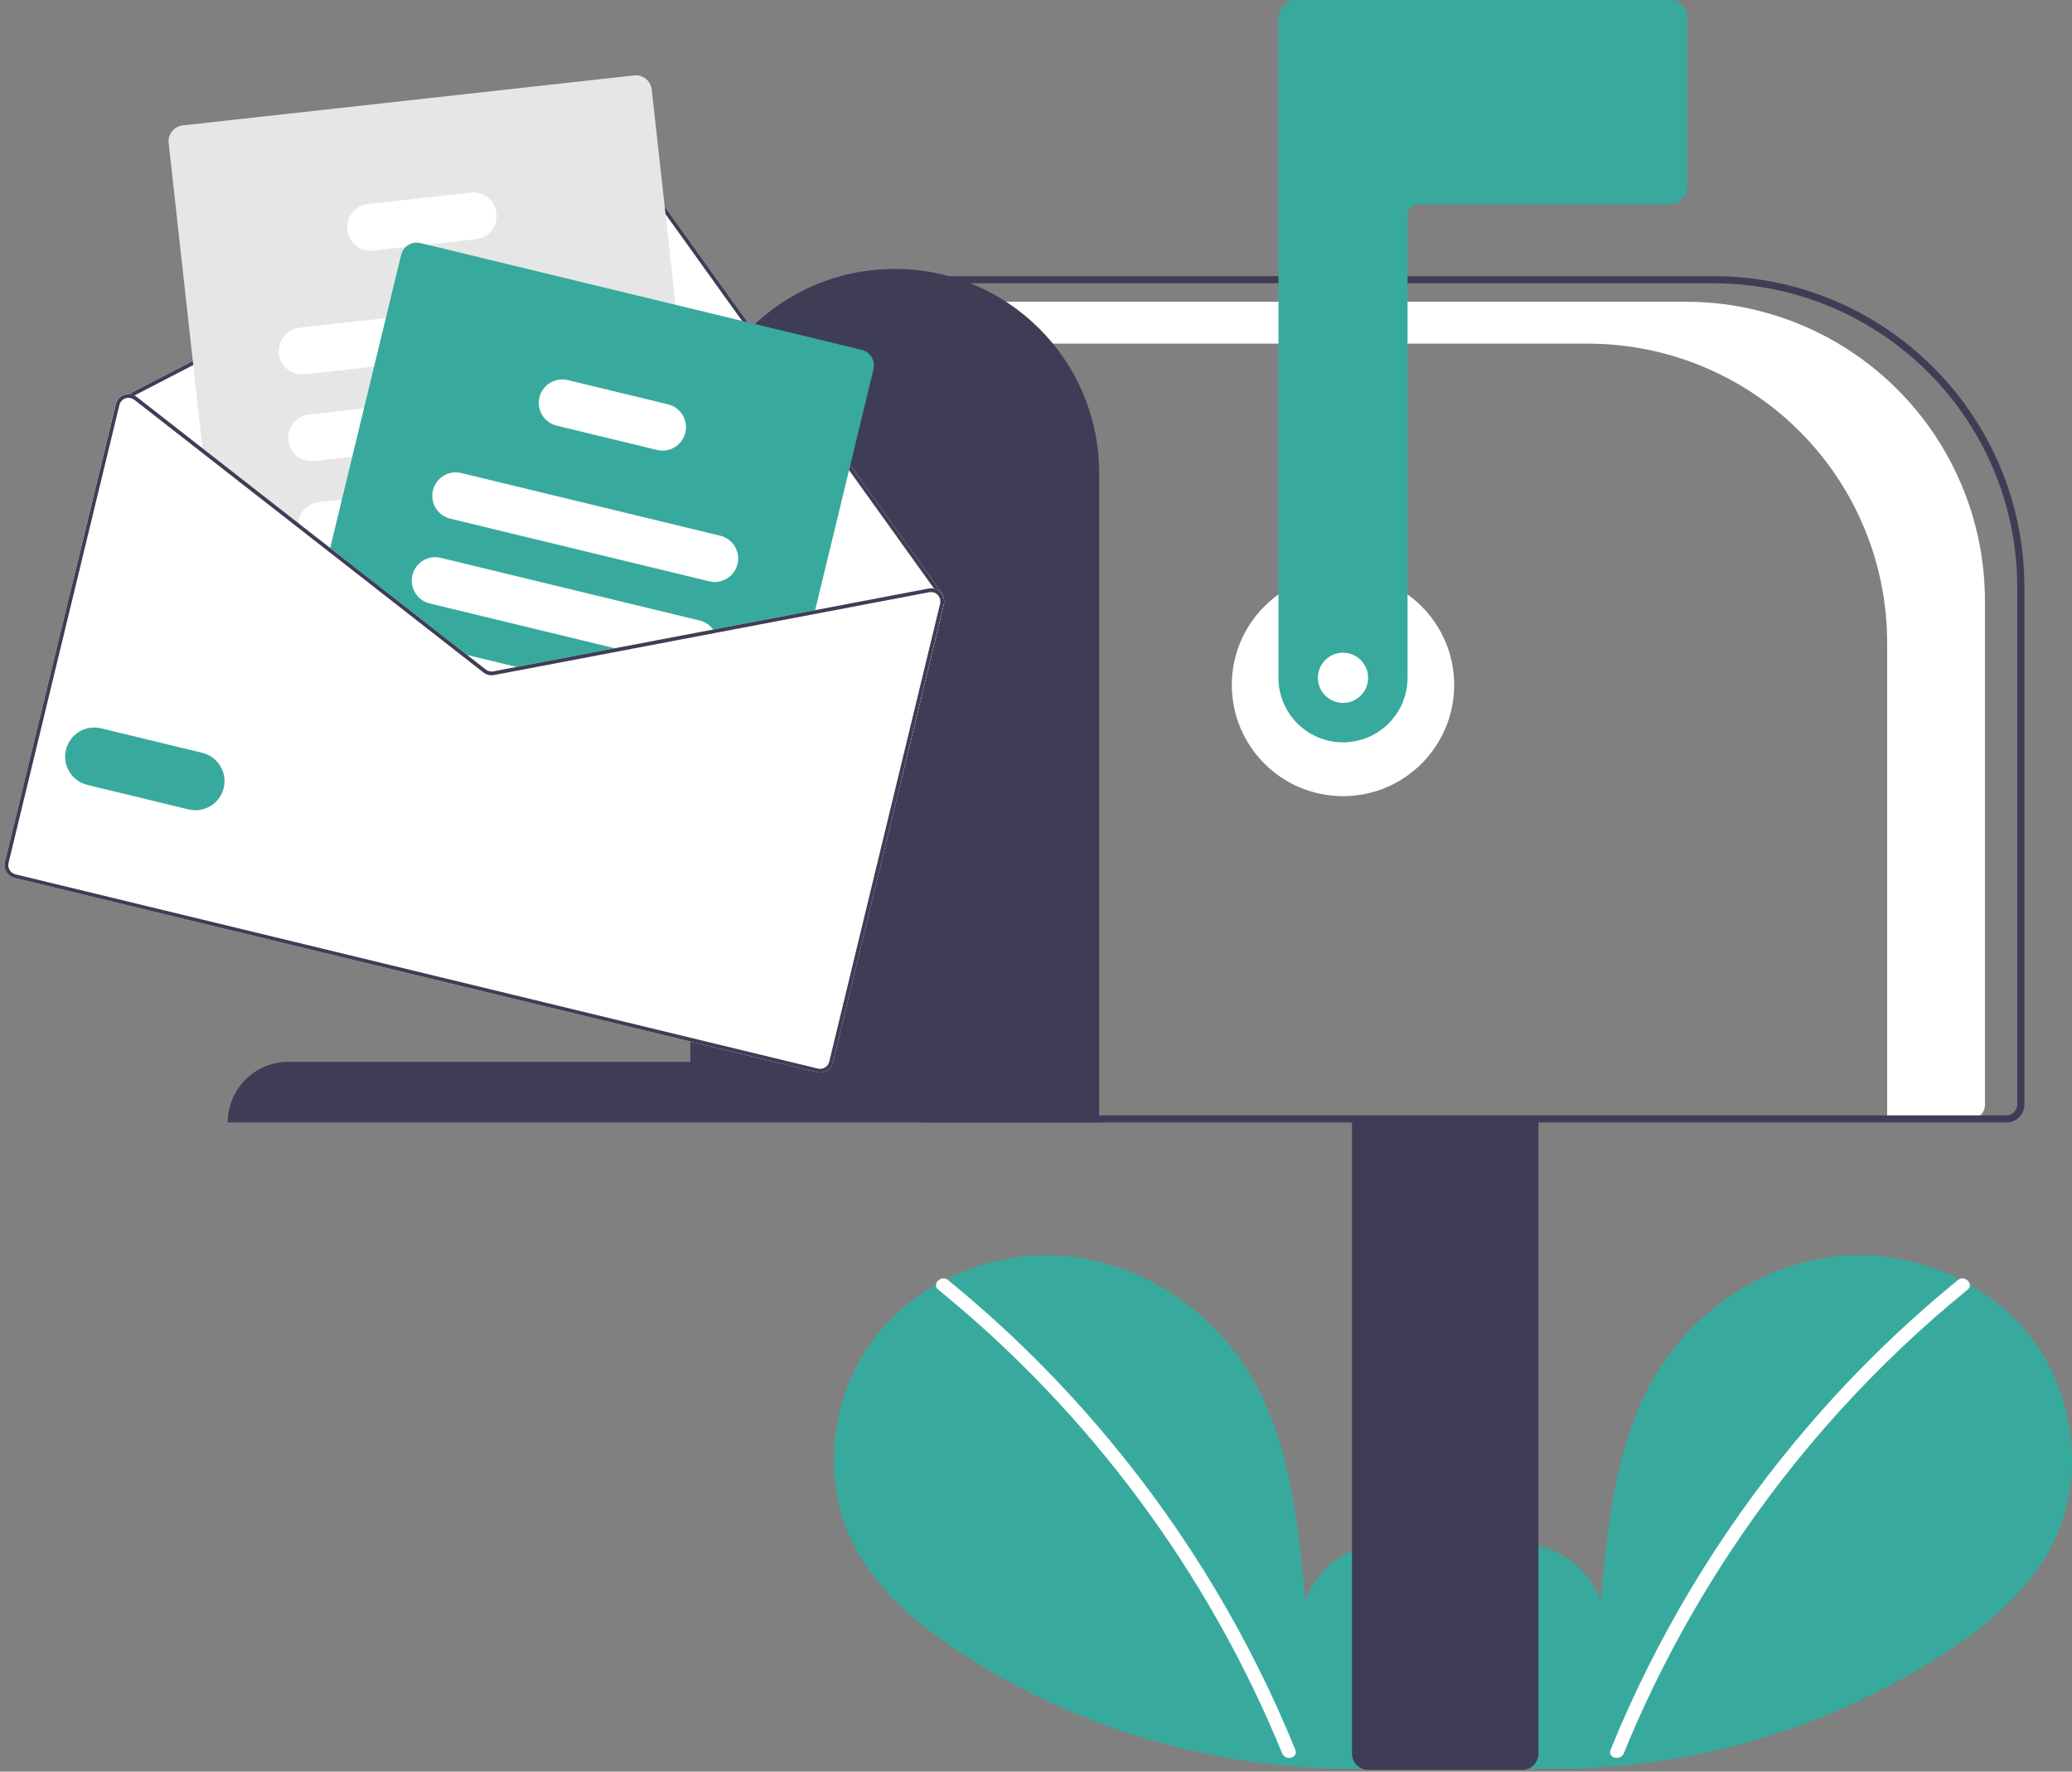 <?xml version="1.0" encoding="UTF-8"?>
<svg width="269px" height="230px" viewBox="0 0 269 230" version="1.1" xmlns="http://www.w3.org/2000/svg" xmlns:xlink="http://www.w3.org/1999/xlink">
    <rect x="0" y="0" width="269" height="230" fill="#808080" stroke="none"/>
    <title>undraw_Mailbox_re_dvds (1)</title>
    <g id="Page-1" stroke="none" stroke-width="1" fill="none" fill-rule="evenodd">
        <g id="Contact-Us" transform="translate(-975, -117)" fill-rule="nonzero">
            <g id="undraw_Mailbox_re_dvds-(1)" transform="translate(1109.5, 232) scale(-1, 1) translate(-1109.5, -232) translate(975, 117)">
                <path d="M78.881,227.37 C83.189,223.729 85.807,217.977 85.12,212.378 C84.434,206.779 80.183,201.631 74.668,200.442 C69.154,199.253 62.868,202.545 61.193,207.931 C60.271,197.546 59.209,186.726 53.688,177.881 C48.688,169.873 40.029,164.143 30.644,163.118 C21.259,162.093 11.378,165.965 5.525,173.372 C-0.328,180.779 -1.761,191.548 2.338,200.052 C5.358,206.317 10.921,210.979 16.751,214.773 C35.587,226.926 58.178,231.868 80.369,228.69" id="Path" fill="#38AA9D"></path>
                <path d="M14.805,166.179 C22.549,172.487 29.653,179.541 36.015,187.24 C45.97,199.248 54.027,212.711 59.903,227.16 C60.333,228.214 58.622,228.673 58.196,227.631 C54.459,218.495 49.836,209.748 44.393,201.514 C35.905,188.652 25.506,177.159 13.554,167.431 C12.67,166.711 13.929,165.466 14.805,166.179 L14.805,166.179 Z" id="Path" fill="#FFFFFF"></path>
                <path d="M81.857,227.37 C77.548,223.729 74.931,217.977 75.617,212.378 C76.304,206.779 80.555,201.631 86.069,200.442 C91.583,199.253 97.869,202.545 99.544,207.931 C100.466,197.546 101.528,186.726 107.05,177.881 C112.049,169.873 120.709,164.143 130.094,163.118 C139.479,162.093 149.36,165.965 155.213,173.372 C161.066,180.779 162.499,191.548 158.399,200.052 C155.38,206.317 149.816,210.979 143.987,214.773 C125.151,226.926 102.559,231.868 80.369,228.69" id="Path" fill="#38AA9D"></path>
                <path d="M145.932,166.179 C138.188,172.487 131.084,179.541 124.723,187.24 C114.767,199.248 106.711,212.711 100.834,227.16 C100.404,228.214 102.116,228.673 102.541,227.631 C112.156,204.148 127.505,183.45 147.184,167.431 C148.067,166.711 146.809,165.466 145.932,166.179 L145.932,166.179 Z" id="Path" fill="#FFFFFF"></path>
                <circle id="Oval" fill="#FFFFFF" cx="94.643" cy="88.927" r="14.433"></circle>
                <path d="M50.142,39.173 L149.582,39.173 L149.582,44.614 L62.836,44.614 C52.535,44.614 42.657,48.706 35.373,55.989 C28.089,63.273 23.997,73.152 23.997,83.452 L23.997,145.263 L13.116,145.263 C12.115,145.263 11.303,144.451 11.303,143.45 L11.303,78.012 C11.303,67.711 15.395,57.833 22.679,50.549 C29.962,43.265 39.841,39.173 50.142,39.173 Z" id="Path" fill="#FFFFFF"></path>
                <path d="M69.269,227.672 L69.269,145.03 L93.479,145.03 L93.479,227.672 C93.478,228.829 92.541,229.766 91.384,229.767 L71.364,229.767 C70.207,229.766 69.27,228.829 69.269,227.672 Z" id="Path" fill="#3F3D56"></path>
                <path d="M6.181,143.401 L6.181,76.201 C6.207,53.926 24.257,35.875 46.532,35.85 L149.117,35.85 L149.117,145.729 L8.509,145.729 C7.224,145.727 6.183,144.686 6.181,143.401 L6.181,143.401 Z M148.186,36.781 L46.532,36.781 C24.771,36.806 7.137,54.44 7.113,76.201 L7.113,143.401 C7.113,144.172 7.738,144.798 8.509,144.798 L148.186,144.798 L148.186,36.781 Z" id="Shape" fill="#3F3D56"></path>
                <path d="M94.643,96.377 C90.017,96.371 86.268,92.622 86.262,87.996 L86.262,27.935 C86.262,27.164 85.637,26.539 84.866,26.538 L52.275,26.538 C50.99,26.537 49.948,25.496 49.947,24.211 L49.947,2.328 C49.948,1.043 50.99,0.001 52.275,-1.32327797e-14 L100.696,-1.32327797e-14 C101.981,0.001 103.022,1.043 103.024,2.328 L103.024,87.996 C103.018,92.622 99.269,96.371 94.643,96.377 Z" id="Path" fill="#38AA9D"></path>
                <path d="M152.841,34.919 L152.841,34.919 C167.468,34.888 179.349,46.72 179.38,61.346 L179.38,137.847 L231.526,137.847 C235.888,137.838 239.431,141.367 239.441,145.729 L126.303,145.729 L126.303,61.346 C126.334,46.72 138.215,34.888 152.841,34.919 Z" id="Path" fill="#3F3D56"></path>
                <path d="M146.473,78.483 L151.968,101.183 L259.464,75.161 L253.968,52.46 C253.833,51.896 253.419,51.44 252.871,51.252 C252.671,51.182 252.461,51.15 252.25,51.159 L190.113,18.986 C189.36,18.602 188.44,18.823 187.945,19.507 L157.998,61.267 L146.709,77.015 C146.667,77.07 146.652,77.141 146.667,77.209 C146.438,77.592 146.368,78.049 146.473,78.483 Z" id="Path" fill="#FFFFFF"></path>
                <path d="M146.667,77.209 C146.678,77.269 146.712,77.322 146.762,77.356 C146.821,77.397 146.894,77.411 146.964,77.396 C147.02,77.381 147.069,77.347 147.103,77.3 L147.142,77.246 L147.729,76.424 L158.405,61.542 L188.342,19.791 C188.695,19.302 189.353,19.145 189.889,19.42 L251.545,51.344 L252.098,51.631 C252.12,51.641 252.143,51.649 252.167,51.655 C252.208,51.648 252.251,51.644 252.293,51.643 C252.351,51.624 252.399,51.583 252.428,51.529 C252.458,51.472 252.464,51.405 252.445,51.343 C252.426,51.281 252.383,51.23 252.326,51.199 L252.25,51.159 L190.113,18.986 C189.36,18.602 188.44,18.823 187.945,19.507 L157.998,61.267 L146.709,77.015 C146.667,77.07 146.652,77.142 146.667,77.209 L146.667,77.209 Z" id="Path" fill="#3F3D56"></path>
                <path d="M178.952,79.524 L181.344,79.79 L199.103,81.757 L210.876,83.06 L211.571,83.137 L226.261,71.663 L226.824,71.224 L230.294,68.514 L242.638,58.873 L242.712,58.196 L247.103,18.568 C247.228,17.432 246.41,16.409 245.274,16.281 L186.677,9.79 C185.541,9.666 184.519,10.484 184.39,11.62 L181.294,39.572 L179.576,55.07 L178.04,68.934 L177.328,75.373 L177.12,77.238 C176.996,78.374 177.815,79.397 178.952,79.524 L178.952,79.524 Z" id="Path" fill="#E6E6E6"></path>
                <path d="M195.054,44.788 L220.436,47.6 L229.438,48.596 C230.519,48.716 231.582,48.25 232.226,47.373 C232.87,46.497 232.998,45.343 232.561,44.347 C232.124,43.351 231.189,42.664 230.108,42.544 L218.912,41.304 L195.726,38.733 C194.054,38.548 192.549,39.753 192.364,41.425 C192.178,43.096 193.382,44.602 195.054,44.788 Z" id="Path" fill="#FFFFFF"></path>
                <path d="M193.609,56.017 C193.674,56.028 193.74,56.04 193.806,56.046 L223.271,59.311 L228.191,59.857 C229.863,60.042 231.368,58.836 231.553,57.164 C231.738,55.492 230.533,53.987 228.86,53.802 L221.747,53.015 L198.407,50.428 L194.479,49.993 C192.846,49.811 191.363,50.957 191.128,52.584 C190.893,54.21 191.991,55.729 193.609,56.017 L193.609,56.017 Z" id="Path" fill="#FFFFFF"></path>
                <path d="M190.274,65.973 C190.763,66.785 191.604,67.323 192.546,67.428 L204.623,68.765 L226.132,71.148 L226.137,71.147 L226.824,71.224 L230.294,68.514 C230.315,68.308 230.316,68.1 230.295,67.895 C230.144,66.471 229.023,65.343 227.6,65.183 L224.612,64.851 L212.76,63.539 L204.232,62.594 L193.216,61.373 C192.064,61.245 190.94,61.782 190.316,62.759 C189.692,63.735 189.675,64.981 190.274,65.973 L190.274,65.973 Z" id="Path" fill="#FFFFFF"></path>
                <path d="M207.237,31.064 L213.552,31.763 L216.342,32.073 L220.555,32.539 C222.227,32.724 223.733,31.519 223.918,29.847 C224.103,28.175 222.897,26.669 221.225,26.484 L207.909,25.011 C206.238,24.825 204.732,26.029 204.547,27.701 C204.361,29.372 205.565,30.878 207.237,31.064 L207.237,31.064 Z" id="Path" fill="#FFFFFF"></path>
                <path d="M155.596,47.924 L163.296,79.73 L176.146,82.173 L188.034,84.436 L200.788,86.863 L204.863,87.639 C205.346,87.73 205.844,87.609 206.232,87.307 L209.501,84.754 L211.571,83.137 L226.261,71.663 L216.921,33.078 C216.829,32.694 216.627,32.345 216.342,32.073 C215.832,31.583 215.108,31.387 214.421,31.553 L157.121,45.424 C156.01,45.694 155.328,46.812 155.596,47.924 L155.596,47.924 Z" id="Path" fill="#38AA9D"></path>
                <path d="M173.251,73.227 C173.648,74.86 175.293,75.864 176.927,75.47 L210.55,67.331 C212.183,66.933 213.186,65.289 212.793,63.654 C212.784,63.615 212.773,63.577 212.76,63.539 C212.314,61.967 210.705,61.027 209.117,61.411 L175.495,69.55 C173.861,69.947 172.857,71.592 173.251,73.227 L173.251,73.227 Z" id="Path" fill="#FFFFFF"></path>
                <path d="M176.146,82.173 L188.034,84.436 L213.215,78.341 C214.849,77.945 215.854,76.299 215.458,74.664 C215.062,73.03 213.417,72.026 211.782,72.421 L178.16,80.56 C177.457,80.729 176.838,81.144 176.415,81.73 C176.313,81.87 176.223,82.018 176.146,82.173 Z" id="Path" fill="#FFFFFF"></path>
                <path d="M200.788,86.863 L204.863,87.639 C205.346,87.73 205.844,87.609 206.232,87.307 L209.501,84.754 L200.788,86.863 Z" id="Path" fill="#FFFFFF"></path>
                <path d="M180.026,56.172 C180.423,57.805 182.068,58.809 183.702,58.415 L196.725,55.262 C198.358,54.864 199.361,53.22 198.968,51.586 C198.867,51.164 198.675,50.769 198.407,50.428 C197.671,49.487 196.453,49.063 195.292,49.343 L182.269,52.495 C180.635,52.891 179.631,54.537 180.026,56.171 L180.026,56.172 Z" id="Path" fill="#FFFFFF"></path>
                <path d="M188.033,84.436 L200.789,86.864 L204.863,87.639 C205.345,87.73 205.843,87.609 206.231,87.308 L209.503,84.754 L208.355,85.032 L205.931,86.923 C205.654,87.138 205.298,87.224 204.954,87.159 L201.937,86.586 L189.181,84.158 L188.033,84.436 Z M226.135,71.149 L226.26,71.662 L226.825,71.222 L226.135,71.149 Z M188.033,84.436 L200.789,86.864 L204.863,87.639 C205.345,87.73 205.843,87.609 206.231,87.308 L209.503,84.754 L208.355,85.032 L205.931,86.923 C205.654,87.138 205.298,87.224 204.954,87.159 L201.937,86.586 L189.181,84.158 L188.033,84.436 Z M188.033,84.436 L200.789,86.864 L204.863,87.639 C205.345,87.73 205.843,87.609 206.231,87.308 L209.503,84.754 L208.355,85.032 L205.931,86.923 C205.654,87.138 205.298,87.224 204.954,87.159 L201.937,86.586 L189.181,84.158 L188.033,84.436 Z M146.473,78.483 L160.867,137.943 C161.09,138.858 162.011,139.42 162.926,139.199 L267.106,113.98 C268.021,113.757 268.583,112.836 268.362,111.921 L253.968,52.46 C253.833,51.896 253.419,51.44 252.871,51.252 C252.671,51.182 252.461,51.15 252.25,51.159 C252.003,51.166 251.762,51.229 251.545,51.344 C251.444,51.392 251.349,51.451 251.262,51.52 L242.712,58.196 L230.294,67.896 L226.135,71.145 L226.135,71.149 L226.132,71.15 L210.877,83.058 L208.355,85.032 L205.931,86.923 C205.654,87.138 205.298,87.224 204.954,87.159 L201.937,86.586 L189.181,84.158 L176.414,81.73 L148.45,76.408 C148.211,76.361 147.966,76.366 147.729,76.424 C147.411,76.502 147.122,76.669 146.897,76.906 C146.81,76.999 146.734,77.101 146.667,77.209 C146.438,77.592 146.368,78.049 146.473,78.483 L146.473,78.483 Z M188.033,84.436 L200.789,86.864 L204.863,87.639 C205.345,87.73 205.843,87.609 206.231,87.308 L209.503,84.754 L208.355,85.032 L205.931,86.923 C205.654,87.138 205.298,87.224 204.954,87.159 L201.937,86.586 L189.181,84.158 L188.033,84.436 Z M188.033,84.436 L200.789,86.864 L204.863,87.639 C205.345,87.73 205.843,87.609 206.231,87.308 L209.503,84.754 L208.355,85.032 L205.931,86.923 C205.654,87.138 205.298,87.224 204.954,87.159 L201.937,86.586 L189.181,84.158 L188.033,84.436 Z M188.033,84.436 L200.789,86.864 L204.863,87.639 C205.345,87.73 205.843,87.609 206.231,87.308 L209.503,84.754 L208.355,85.032 L205.931,86.923 C205.654,87.138 205.298,87.224 204.954,87.159 L201.937,86.586 L189.181,84.158 L188.033,84.436 Z" id="Shape" fill="#FFFFFF"></path>
                <path d="M188.033,84.436 L200.789,86.864 L204.863,87.639 C205.345,87.73 205.843,87.609 206.231,87.308 L209.503,84.754 L208.355,85.032 L205.931,86.923 C205.654,87.138 205.298,87.224 204.954,87.159 L201.937,86.586 L189.181,84.158 L188.033,84.436 Z M226.135,71.149 L226.26,71.662 L226.825,71.222 L226.135,71.149 Z M188.033,84.436 L200.789,86.864 L204.863,87.639 C205.345,87.73 205.843,87.609 206.231,87.308 L209.503,84.754 L208.355,85.032 L205.931,86.923 C205.654,87.138 205.298,87.224 204.954,87.159 L201.937,86.586 L189.181,84.158 L188.033,84.436 Z M188.033,84.436 L200.789,86.864 L204.863,87.639 C205.345,87.73 205.843,87.609 206.231,87.308 L209.503,84.754 L208.355,85.032 L205.931,86.923 C205.654,87.138 205.298,87.224 204.954,87.159 L201.937,86.586 L189.181,84.158 L188.033,84.436 Z M147.142,77.246 L147.205,77.294 C147.215,77.276 147.234,77.261 147.248,77.242 C147.534,76.944 147.952,76.81 148.358,76.885 L176.147,82.171 L188.033,84.436 L200.789,86.864 L204.863,87.639 C205.345,87.73 205.843,87.609 206.231,87.308 L209.503,84.754 L208.355,85.032 L205.931,86.923 C205.654,87.138 205.298,87.224 204.954,87.159 L201.937,86.586 L189.181,84.158 L176.414,81.73 L148.45,76.408 C148.211,76.361 147.966,76.366 147.729,76.424 L147.142,77.246 Z M146.473,78.483 L160.867,137.943 C161.09,138.858 162.011,139.42 162.926,139.199 L267.106,113.98 C268.021,113.757 268.583,112.836 268.362,111.921 L253.968,52.46 C253.833,51.896 253.419,51.44 252.871,51.252 C252.671,51.182 252.461,51.15 252.25,51.159 C252.003,51.166 251.762,51.229 251.545,51.344 C251.444,51.392 251.349,51.451 251.262,51.52 L242.712,58.196 L230.294,67.896 L226.135,71.145 L226.135,71.149 L226.132,71.15 L210.877,83.058 L208.355,85.032 L205.931,86.923 C205.654,87.138 205.298,87.224 204.954,87.159 L201.937,86.586 L189.181,84.158 L176.414,81.73 L148.45,76.408 C148.211,76.361 147.966,76.366 147.729,76.424 C147.411,76.502 147.122,76.669 146.897,76.906 C146.81,76.999 146.734,77.101 146.667,77.209 C146.438,77.592 146.368,78.049 146.473,78.483 L146.473,78.483 Z M146.948,78.368 C146.862,78.013 146.941,77.638 147.163,77.348 C147.173,77.327 147.187,77.308 147.205,77.294 C147.215,77.276 147.234,77.261 147.248,77.242 C147.534,76.944 147.952,76.81 148.358,76.885 L176.147,82.171 L188.033,84.436 L200.789,86.864 L204.863,87.639 C205.345,87.73 205.843,87.609 206.231,87.308 L209.503,84.754 L211.572,83.138 L226.26,71.662 L226.825,71.222 L230.292,68.513 L242.639,58.871 L251.565,51.901 C251.701,51.795 251.857,51.719 252.024,51.679 C252.071,51.667 252.119,51.659 252.167,51.655 C252.208,51.648 252.25,51.643 252.293,51.643 C252.436,51.642 252.577,51.665 252.712,51.712 C253.103,51.848 253.399,52.173 253.497,52.575 L267.891,112.035 C267.968,112.349 267.916,112.682 267.747,112.958 C267.579,113.234 267.307,113.432 266.992,113.508 L162.812,138.728 C162.157,138.886 161.499,138.483 161.342,137.828 L146.948,78.368 Z M188.033,84.436 L200.789,86.864 L204.863,87.639 C205.345,87.73 205.843,87.609 206.231,87.308 L209.503,84.754 L208.355,85.032 L205.931,86.923 C205.654,87.138 205.298,87.224 204.954,87.159 L201.937,86.586 L189.181,84.158 L188.033,84.436 Z M188.033,84.436 L200.789,86.864 L204.863,87.639 C205.345,87.73 205.843,87.609 206.231,87.308 L209.503,84.754 L208.355,85.032 L205.931,86.923 C205.654,87.138 205.298,87.224 204.954,87.159 L201.937,86.586 L189.181,84.158 L188.033,84.436 Z M188.033,84.436 L200.789,86.864 L204.863,87.639 C205.345,87.73 205.843,87.609 206.231,87.308 L209.503,84.754 L208.355,85.032 L205.931,86.923 C205.654,87.138 205.298,87.224 204.954,87.159 L201.937,86.586 L189.181,84.158 L188.033,84.436 Z" id="Shape" fill="#3F3D56"></path>
                <path d="M239.954,102.298 C239.465,100.269 240.711,98.228 242.738,97.734 L255.887,94.551 C257.913,94.068 259.948,95.315 260.438,97.339 C260.928,99.363 259.688,101.402 257.666,101.899 L244.517,105.082 C242.488,105.571 240.447,104.325 239.954,102.298 Z" id="Path" fill="#38AA9D"></path>
                <circle id="Oval" fill="#FFFFFF" cx="94.643" cy="87.996" r="3.259"></circle>
            </g>
        </g>
    </g>
</svg>
